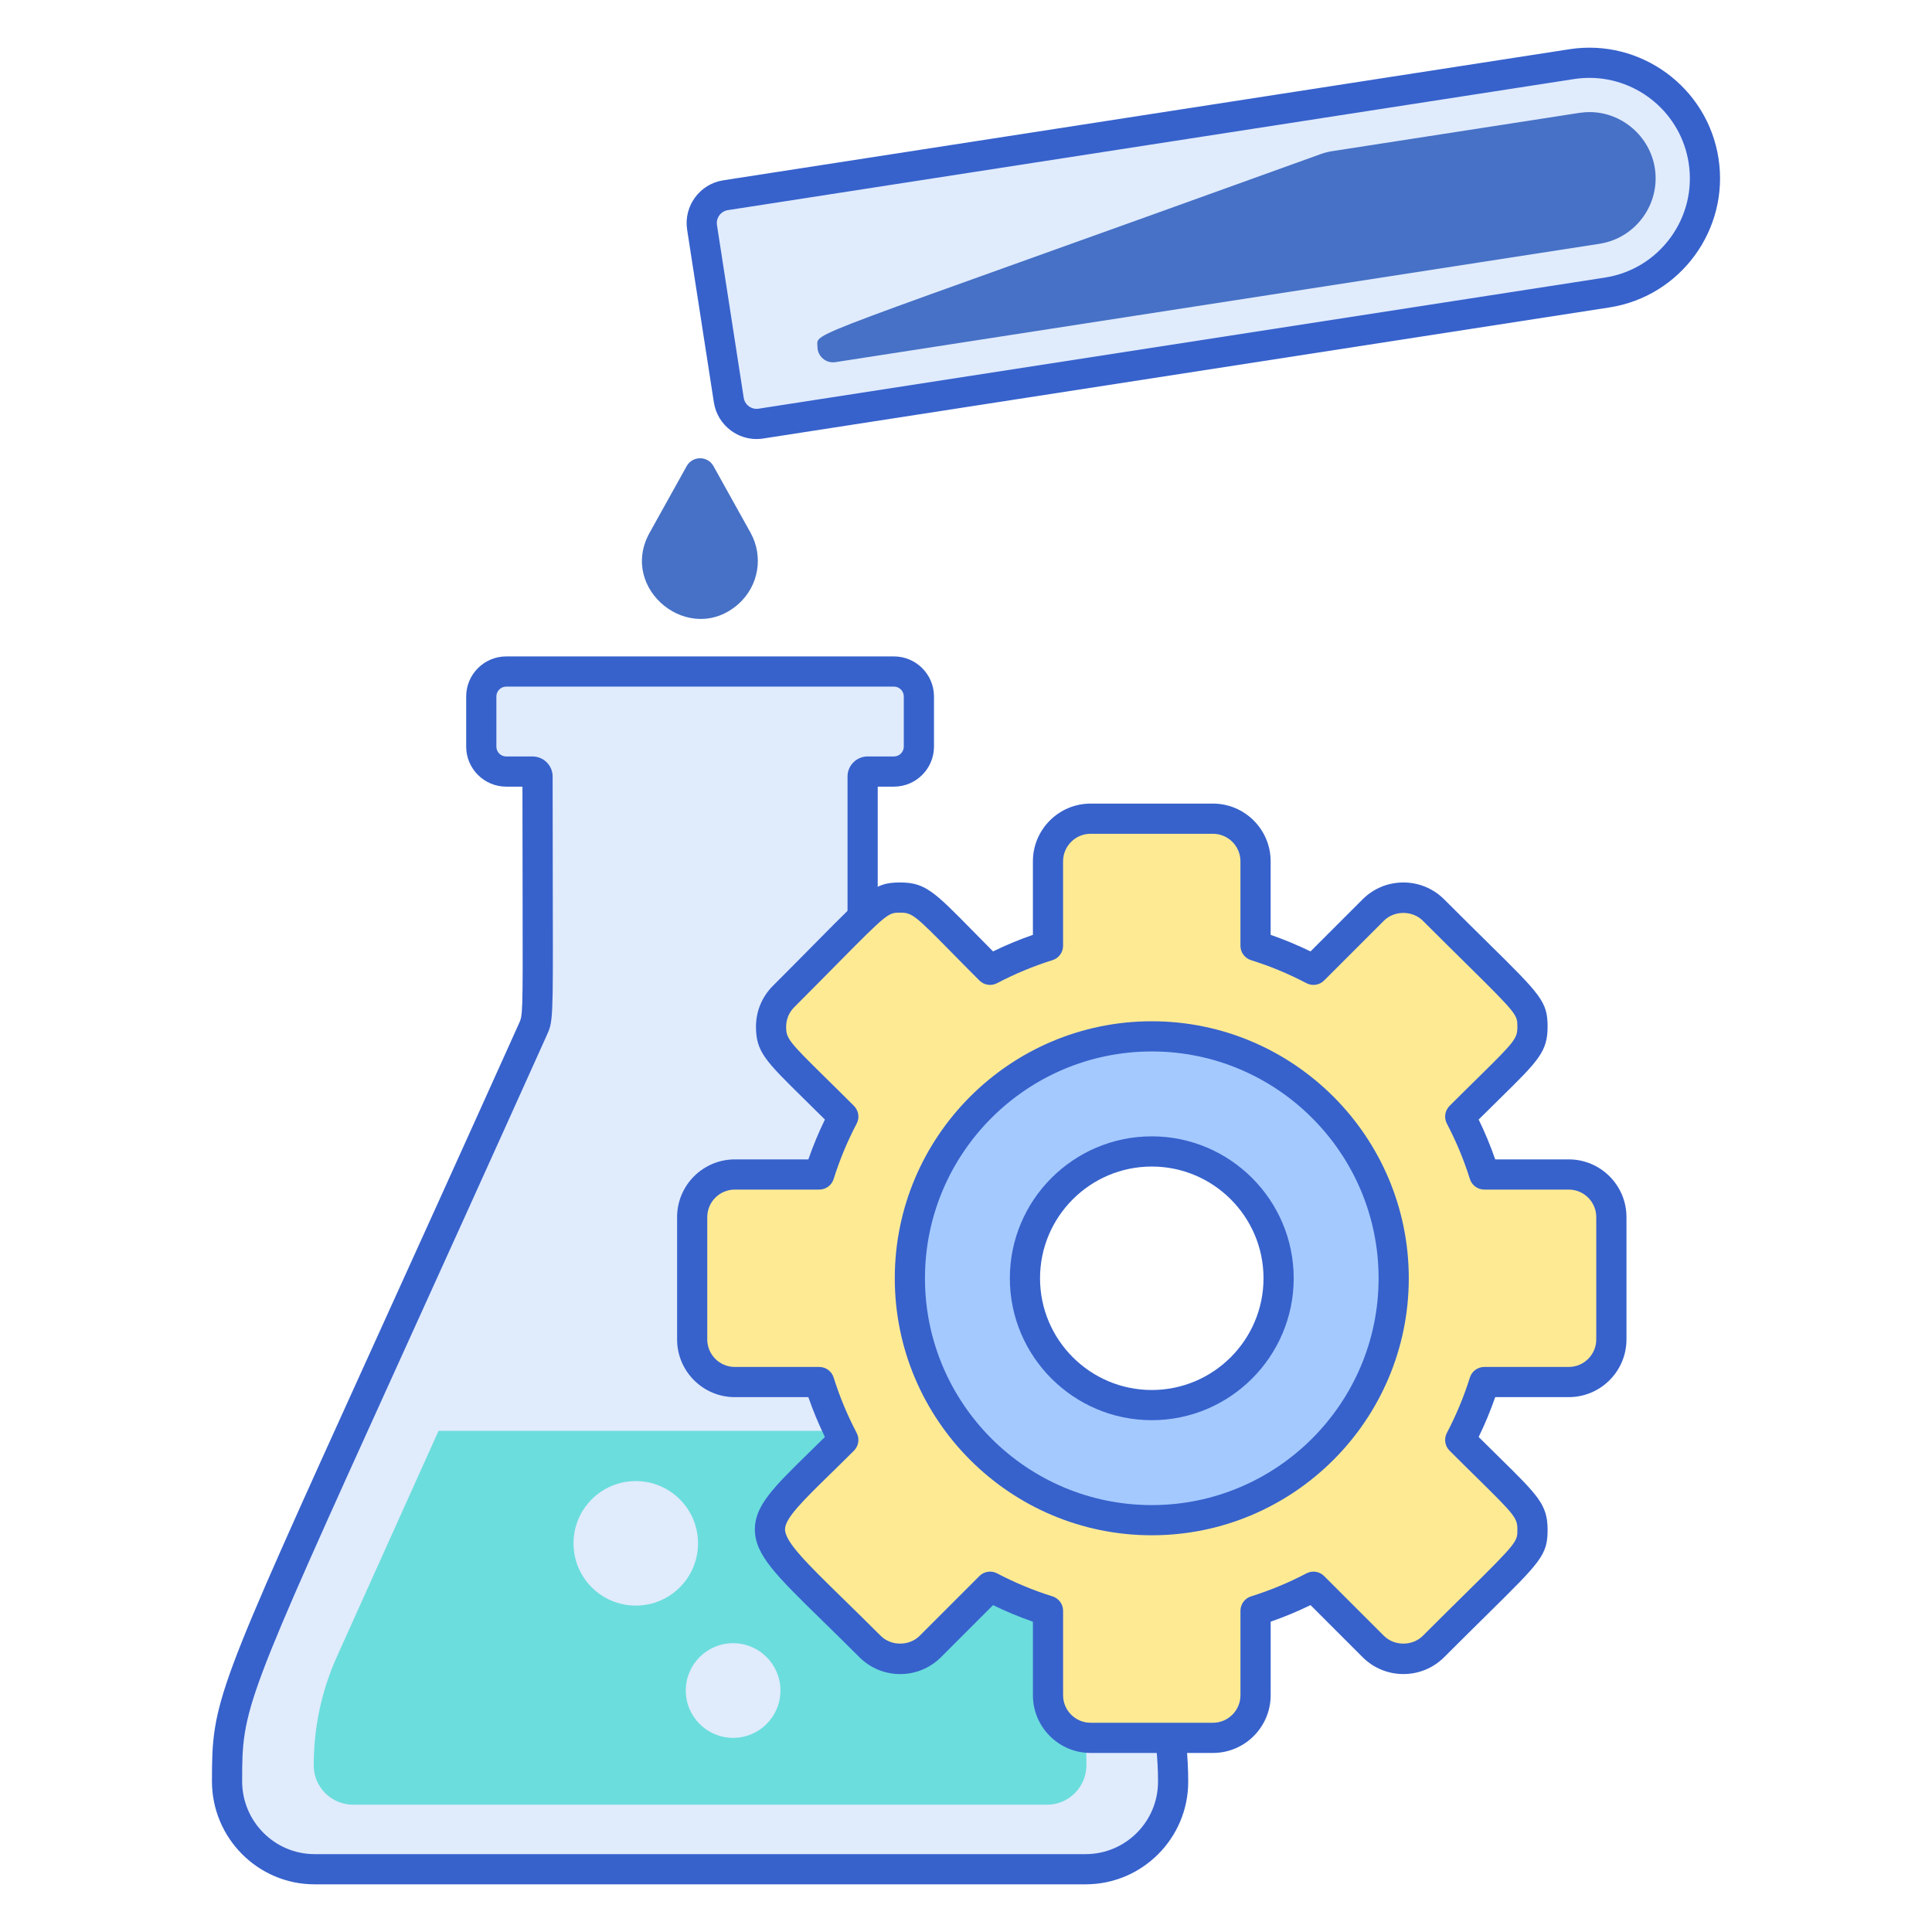 <?xml version="1.0" encoding="utf-8"?>
<!-- Generator: Adobe Illustrator 22.1.0, SVG Export Plug-In . SVG Version: 6.00 Build 0)  -->
<svg version="1.1" id="Layer_1" xmlns="http://www.w3.org/2000/svg" xmlns:xlink="http://www.w3.org/1999/xlink" x="0px" y="0px"
	 viewBox="0 0 256 256" style="enable-background:new 0 0 256 256;" xml:space="preserve">
<style type="text/css">
	.st0{fill:#4671C6;}
	.st1{fill:#F9CFCF;}
	.st2{fill:#F9A7A7;}
	.st3{fill:#A4C9FF;}
	.st4{fill:#3762CC;}
	.st5{fill:#E0EBFC;}
	.st6{fill:#6BDDDD;}
	.st7{fill:#B9BEFC;}
	.st8{fill:#FFEA92;}
	.st9{fill:#EAA97D;}
	.st10{fill:#FFEA94;}
	.st11{fill:#FFE164;}
	.st12{fill:#FFDC85;}
	.st13{fill:#FFFFFF;}
	.st14{fill:#383838;}
</style>
<g>
	<g>
		<path class="st5" d="M151.502,217.663c-39.346-87.407-37.2-81.877-37.2-84.418v-30.35c0-0.365,0.296-0.661,0.661-0.661h3.488
			c1.826,0,3.306-1.48,3.306-3.306v-6.641c0-1.826-1.48-3.306-3.306-3.306H67.078c-1.826,0-3.306,1.48-3.306,3.306v6.641
			c0,1.826,1.48,3.306,3.306,3.306h3.488c0.365,0,0.661,0.296,0.661,0.661c0,33.205,0.268,31.533-0.73,33.75
			c-39.813,88.444-40.412,86.67-40.412,99.379c0,6.602,5.304,11.658,11.597,11.658h51.083h51.083
			c6.405,0,11.597-5.192,11.597-11.597C155.444,229.567,154.056,223.338,151.502,217.663z"/>
	</g>
	<g>
		<path class="st4" d="M143.848,249.683H41.682c-7.498,0-13.597-6.127-13.597-13.658c0-10.653,0.402-11.538,21.429-57.853
			c5.064-11.154,11.367-25.037,19.159-42.348l0.096-0.211c0.493-1.077,0.512-1.119,0.479-15.842
			c-0.009-4.014-0.021-9.09-0.022-15.537h-2.149c-2.926,0-5.306-2.381-5.306-5.307v-6.641c0-2.926,2.38-5.307,5.306-5.307h51.374
			c2.926,0,5.306,2.381,5.306,5.307v6.641c0,2.926-2.38,5.307-5.306,5.307h-2.149v29.011c0,0.174-0.007,0.319-0.014,0.455
			c-0.049,0.921,1.743,4.893,15.694,35.8c5.22,11.565,12.148,26.916,21.344,47.342c2.732,6.071,4.118,12.545,4.118,19.243
			C157.444,243.583,151.345,249.683,143.848,249.683z M67.078,90.98c-0.72,0-1.306,0.586-1.306,1.307v6.641
			c0,0.721,0.586,1.307,1.306,1.307h3.488c1.467,0,2.661,1.193,2.661,2.661c0,7.085,0.012,12.582,0.022,16.867
			c0.035,15.599,0.035,15.599-0.842,17.515l-0.086,0.189c-7.795,17.315-14.099,31.201-19.165,42.358
			c-20.875,45.978-21.071,46.503-21.071,56.199c0,5.325,4.305,9.658,9.597,9.658h102.166c5.292,0,9.597-4.306,9.597-9.598
			c0-6.128-1.267-12.05-3.766-17.601c0,0,0,0-0.001,0c-9.193-20.425-16.122-35.774-21.341-47.339
			c-16.144-35.766-16.144-35.766-16.043-37.658c0.004-0.072,0.009-0.149,0.009-0.242v-30.35c0-1.468,1.194-2.661,2.661-2.661h3.488
			c0.72,0,1.306-0.586,1.306-1.307v-6.641c0-0.721-0.586-1.307-1.306-1.307H67.078z"/>
	</g>
	<g>
		<path class="st6" d="M127.42,189.598H58.108l-13.449,29.877c-2.051,4.557-3.09,9.402-3.088,14.455
			c0.001,2.874,2.345,5.202,5.219,5.202h91.949c2.877,0,5.219-2.341,5.219-5.273C143.958,224.145,141.68,221.277,127.42,189.598z"/>
	</g>
	<g>
		<path class="st5" d="M212.946,38.762L100.831,56.128c-2.038,0.316-3.947-1.081-4.263-3.119l-3.544-22.88
			c-0.316-2.038,1.081-3.947,3.119-4.263L208.259,8.5c8.356-1.294,16.18,4.431,17.475,12.787v0
			C227.027,29.644,221.303,37.467,212.946,38.762z"/>
	</g>
	<g>
		<path class="st0" d="M90.987,61.766l-4.91,8.823c-4.167,7.489,5.38,15.159,11.79,9.424l0,0c2.666-2.385,3.324-6.299,1.584-9.424
			l-4.91-8.823C93.767,60.373,91.763,60.373,90.987,61.766z"/>
	</g>
	<g>
		<path class="st10" d="M207.867,155.626h-11.19c-0.827-2.642-1.897-5.22-3.188-7.673c8.34-8.341,9.574-8.901,9.574-11.913
			c0-3.061-0.797-3.136-13.114-15.454c-1.067-1.067-2.485-1.654-3.994-1.654c-1.508,0-2.927,0.588-3.993,1.654l-7.919,7.92
			c-2.454-1.291-5.032-2.362-7.674-3.189v-11.19c0-3.114-2.533-5.648-5.648-5.648h-16.207c-3.115,0-5.648,2.534-5.648,5.648v11.19
			c-2.641,0.826-5.219,1.897-7.674,3.189c-8.339-8.34-8.9-9.574-11.912-9.574c-3.055,0-3.122,0.782-15.454,13.114
			c-1.067,1.067-1.655,2.485-1.655,3.994c0,3.002,1.211,3.55,9.574,11.913c-1.291,2.453-2.362,5.032-3.188,7.673h-11.19
			c-3.115,0-5.648,2.533-5.648,5.648v16.207c0,3.114,2.533,5.648,5.648,5.648h11.19c0.827,2.642,1.897,5.22,3.188,7.673
			c-13.518,13.519-13.488,10.338,3.54,27.367c1.067,1.067,2.485,1.654,3.994,1.654c1.508,0,2.927-0.588,3.993-1.654l7.919-7.92
			c2.454,1.291,5.032,2.362,7.674,3.189v11.19c0,3.114,2.533,5.648,5.648,5.648h16.207c3.115,0,5.648-2.534,5.648-5.648v-11.19
			c2.641-0.826,5.219-1.898,7.674-3.189l7.919,7.92c1.067,1.067,2.485,1.654,3.993,1.654c1.509,0,2.927-0.588,3.994-1.654
			c12.224-12.224,13.114-12.384,13.114-15.454c0-3.002-1.211-3.55-9.574-11.913c1.291-2.453,2.362-5.032,3.188-7.673h11.19
			c3.115,0,5.648-2.534,5.648-5.648v-16.207C213.514,158.16,210.981,155.626,207.867,155.626z M179.736,169.377
			c0,14.954-12.166,27.12-27.12,27.12c-14.954,0-27.12-12.166-27.12-27.12c0-14.954,12.166-27.12,27.12-27.12
			C167.57,142.258,179.736,154.424,179.736,169.377z"/>
	</g>
	<g>
		<path class="st3" d="M152.616,137.323c-17.674,0-32.053,14.379-32.053,32.053c0,17.676,14.379,32.055,32.053,32.055
			c17.676,0,32.055-14.379,32.055-32.055C184.671,151.703,170.292,137.323,152.616,137.323z M152.616,186.182
			c-9.266,0-16.806-7.539-16.806-16.806s7.539-16.803,16.806-16.803c9.266,0,16.806,7.537,16.806,16.803
			S161.883,186.182,152.616,186.182z"/>
	</g>
	<g>
		<path class="st4" d="M100.247,58.174c-1.208,0-2.38-0.381-3.374-1.108c-1.236-0.904-2.046-2.236-2.281-3.75l-3.544-22.881
			c-0.484-3.123,1.664-6.06,4.789-6.545L207.953,6.523c9.42-1.461,18.296,5.025,19.757,14.457
			c1.461,9.435-5.025,18.297-14.458,19.758L101.138,58.104C100.84,58.15,100.542,58.174,100.247,58.174z M210.609,10.318
			c-0.675,0-1.357,0.052-2.045,0.158L96.45,27.843c-0.945,0.146-1.595,1.035-1.449,1.979l3.544,22.881
			c0.071,0.458,0.316,0.861,0.69,1.135c0.375,0.274,0.833,0.39,1.29,0.313l112.116-17.366l0,0c3.513-0.544,6.604-2.424,8.704-5.293
			c2.1-2.87,2.956-6.385,2.412-9.899C222.739,15.028,217.058,10.318,210.609,10.318z"/>
	</g>
	<g>
		<path class="st0" d="M219.275,22.289c-0.657-4.239-4.378-7.436-8.654-7.436c-0.451,0-0.909,0.036-1.361,0.106l-32.747,5.072
			c-0.509,0.079-1.008,0.206-1.493,0.381c-69.968,25.266-66.702,23.443-66.702,25.535v0c0,1.265,1.128,2.231,2.378,2.038
			l101.249-15.682C216.727,31.562,220.014,27.069,219.275,22.289z"/>
	</g>
	<g>
		<path class="st4" d="M160.72,232.275h-16.207c-4.217,0-7.647-3.431-7.647-7.647v-9.744c-1.8-0.625-3.568-1.36-5.284-2.196
			l-6.894,6.896c-1.446,1.444-3.366,2.24-5.408,2.24c-2.043,0-3.964-0.796-5.408-2.24c-1.82-1.819-3.444-3.407-4.879-4.81
			c-6.16-6.021-8.971-8.768-8.972-12.132c0-3.143,2.542-5.63,7.156-10.144c0.661-0.646,1.37-1.341,2.127-2.09
			c-0.833-1.711-1.567-3.479-2.193-5.279h-9.744c-4.217,0-7.648-3.431-7.648-7.648v-16.206c0-4.218,3.431-7.648,7.648-7.648h9.744
			c0.626-1.802,1.36-3.569,2.194-5.281c-1.037-1.03-1.951-1.93-2.755-2.721c-5.154-5.069-6.378-6.274-6.378-9.585
			c0-2.042,0.795-3.963,2.24-5.407c2.307-2.308,4.184-4.209,5.731-5.777c6.928-7.021,7.818-7.923,11.137-7.923
			c3.314,0,4.514,1.221,9.565,6.358c0.795,0.81,1.7,1.73,2.739,2.775c1.716-0.835,3.483-1.57,5.282-2.194v-9.744
			c0-4.217,3.431-7.647,7.647-7.647h16.207c4.217,0,7.647,3.431,7.647,7.647v9.744c1.802,0.626,3.57,1.36,5.284,2.195l6.896-6.895
			c1.444-1.444,3.365-2.24,5.407-2.24s3.962,0.795,5.407,2.239c2.322,2.321,4.232,4.207,5.807,5.76
			c6.996,6.902,7.895,7.789,7.895,11.108c0,3.314-1.221,4.515-6.358,9.565c-0.81,0.796-1.729,1.701-2.775,2.74
			c0.834,1.712,1.567,3.479,2.193,5.281h9.744c4.218,0,7.648,3.431,7.648,7.648v16.206c0,4.218-3.431,7.648-7.648,7.648h-9.744
			c-0.626,1.802-1.359,3.569-2.193,5.281c1.038,1.032,1.952,1.932,2.758,2.724c5.151,5.067,6.376,6.271,6.376,9.581
			c0,3.324-0.899,4.212-7.903,11.119c-1.572,1.551-3.48,3.433-5.797,5.749c-1.446,1.445-3.366,2.24-5.408,2.24
			s-3.963-0.796-5.407-2.24l-6.896-6.896c-1.715,0.836-3.483,1.57-5.284,2.196v9.744
			C168.367,228.845,164.937,232.275,160.72,232.275z M131.192,208.249c0.316,0,0.636,0.075,0.93,0.23
			c2.347,1.233,4.815,2.26,7.34,3.049c0.835,0.262,1.403,1.034,1.403,1.909v11.19c0,2.011,1.637,3.647,3.647,3.647h16.207
			c2.011,0,3.647-1.637,3.647-3.647v-11.19c0-0.875,0.568-1.647,1.402-1.909c2.526-0.79,4.996-1.815,7.341-3.049
			c0.775-0.409,1.726-0.265,2.345,0.355l7.92,7.92c1.379,1.377,3.779,1.378,5.16-0.001c2.322-2.323,4.237-4.212,5.815-5.768
			c6.712-6.62,6.712-6.745,6.712-8.271c0-1.542-0.291-1.919-5.182-6.729c-1.066-1.05-2.325-2.287-3.807-3.77
			c-0.62-0.619-0.764-1.57-0.355-2.346c1.231-2.34,2.257-4.81,3.05-7.339c0.261-0.834,1.034-1.402,1.908-1.402h11.189
			c2.012,0,3.648-1.637,3.648-3.648v-16.206c0-2.012-1.637-3.648-3.648-3.648h-11.189c-0.874,0-1.647-0.568-1.908-1.402
			c-0.793-2.53-1.818-4.999-3.05-7.339c-0.408-0.775-0.265-1.727,0.355-2.346c1.49-1.49,2.754-2.733,3.826-3.787
			c4.873-4.791,5.162-5.167,5.162-6.713c0-1.554,0-1.646-6.704-8.262c-1.579-1.557-3.496-3.449-5.824-5.777
			c-1.379-1.377-3.78-1.377-5.159,0l-7.92,7.92c-0.618,0.619-1.567,0.766-2.346,0.355c-2.344-1.233-4.813-2.259-7.339-3.049
			c-0.835-0.262-1.403-1.034-1.403-1.909v-11.19c0-2.011-1.637-3.647-3.647-3.647h-16.207c-2.011,0-3.647,1.637-3.647,3.647v11.19
			c0,0.875-0.568,1.648-1.403,1.909c-2.523,0.788-4.992,1.814-7.339,3.049c-0.778,0.41-1.729,0.264-2.346-0.355
			c-1.49-1.49-2.733-2.754-3.786-3.825c-4.79-4.874-5.167-5.163-6.712-5.163c-1.553,0-1.646,0-8.29,6.732
			c-1.552,1.573-3.436,3.481-5.75,5.796c-0.689,0.689-1.068,1.605-1.068,2.579c0,1.543,0.291,1.921,5.184,6.733
			c1.066,1.049,2.324,2.285,3.804,3.767c0.62,0.619,0.764,1.57,0.356,2.346c-1.231,2.34-2.258,4.809-3.05,7.339
			c-0.261,0.834-1.034,1.402-1.909,1.402h-11.19c-2.012,0-3.648,1.637-3.648,3.648v16.206c0,2.012,1.636,3.648,3.648,3.648h11.19
			c0.875,0,1.647,0.568,1.909,1.402c0.792,2.529,1.818,4.999,3.05,7.339c0.408,0.775,0.264,1.727-0.356,2.346
			c-1.162,1.162-2.225,2.202-3.185,3.142c-3.585,3.507-5.953,5.823-5.953,7.283c0,1.681,2.924,4.538,7.768,9.272
			c1.444,1.411,3.08,3.01,4.911,4.842c1.377,1.377,3.779,1.377,5.159,0l7.919-7.92C130.161,208.45,130.674,208.249,131.192,208.249z
			"/>
	</g>
	<g>
		<path class="st4" d="M152.616,203.432c-18.777,0-34.053-15.277-34.053-34.056c0-18.776,15.276-34.053,34.053-34.053
			s34.055,15.276,34.055,34.053C186.671,188.154,171.394,203.432,152.616,203.432z M152.616,139.323
			c-16.571,0-30.053,13.481-30.053,30.053c0,16.572,13.482,30.056,30.053,30.056c16.572,0,30.055-13.483,30.055-30.056
			C182.671,152.805,169.188,139.323,152.616,139.323z M152.616,188.182c-10.369,0-18.806-8.437-18.806-18.806
			c0-10.368,8.437-18.803,18.806-18.803s18.806,8.435,18.806,18.803C171.422,179.745,162.985,188.182,152.616,188.182z
			 M152.616,154.573c-8.164,0-14.806,6.641-14.806,14.803c0,8.164,6.642,14.806,14.806,14.806s14.806-6.642,14.806-14.806
			C167.422,161.214,160.78,154.573,152.616,154.573z"/>
	</g>
	<g>
		<circle class="st5" cx="84.243" cy="204.5" r="8.25"/>
	</g>
	<g>
		<circle class="st5" cx="97.142" cy="224.004" r="6.272"/>
	</g>
</g>
</svg>
